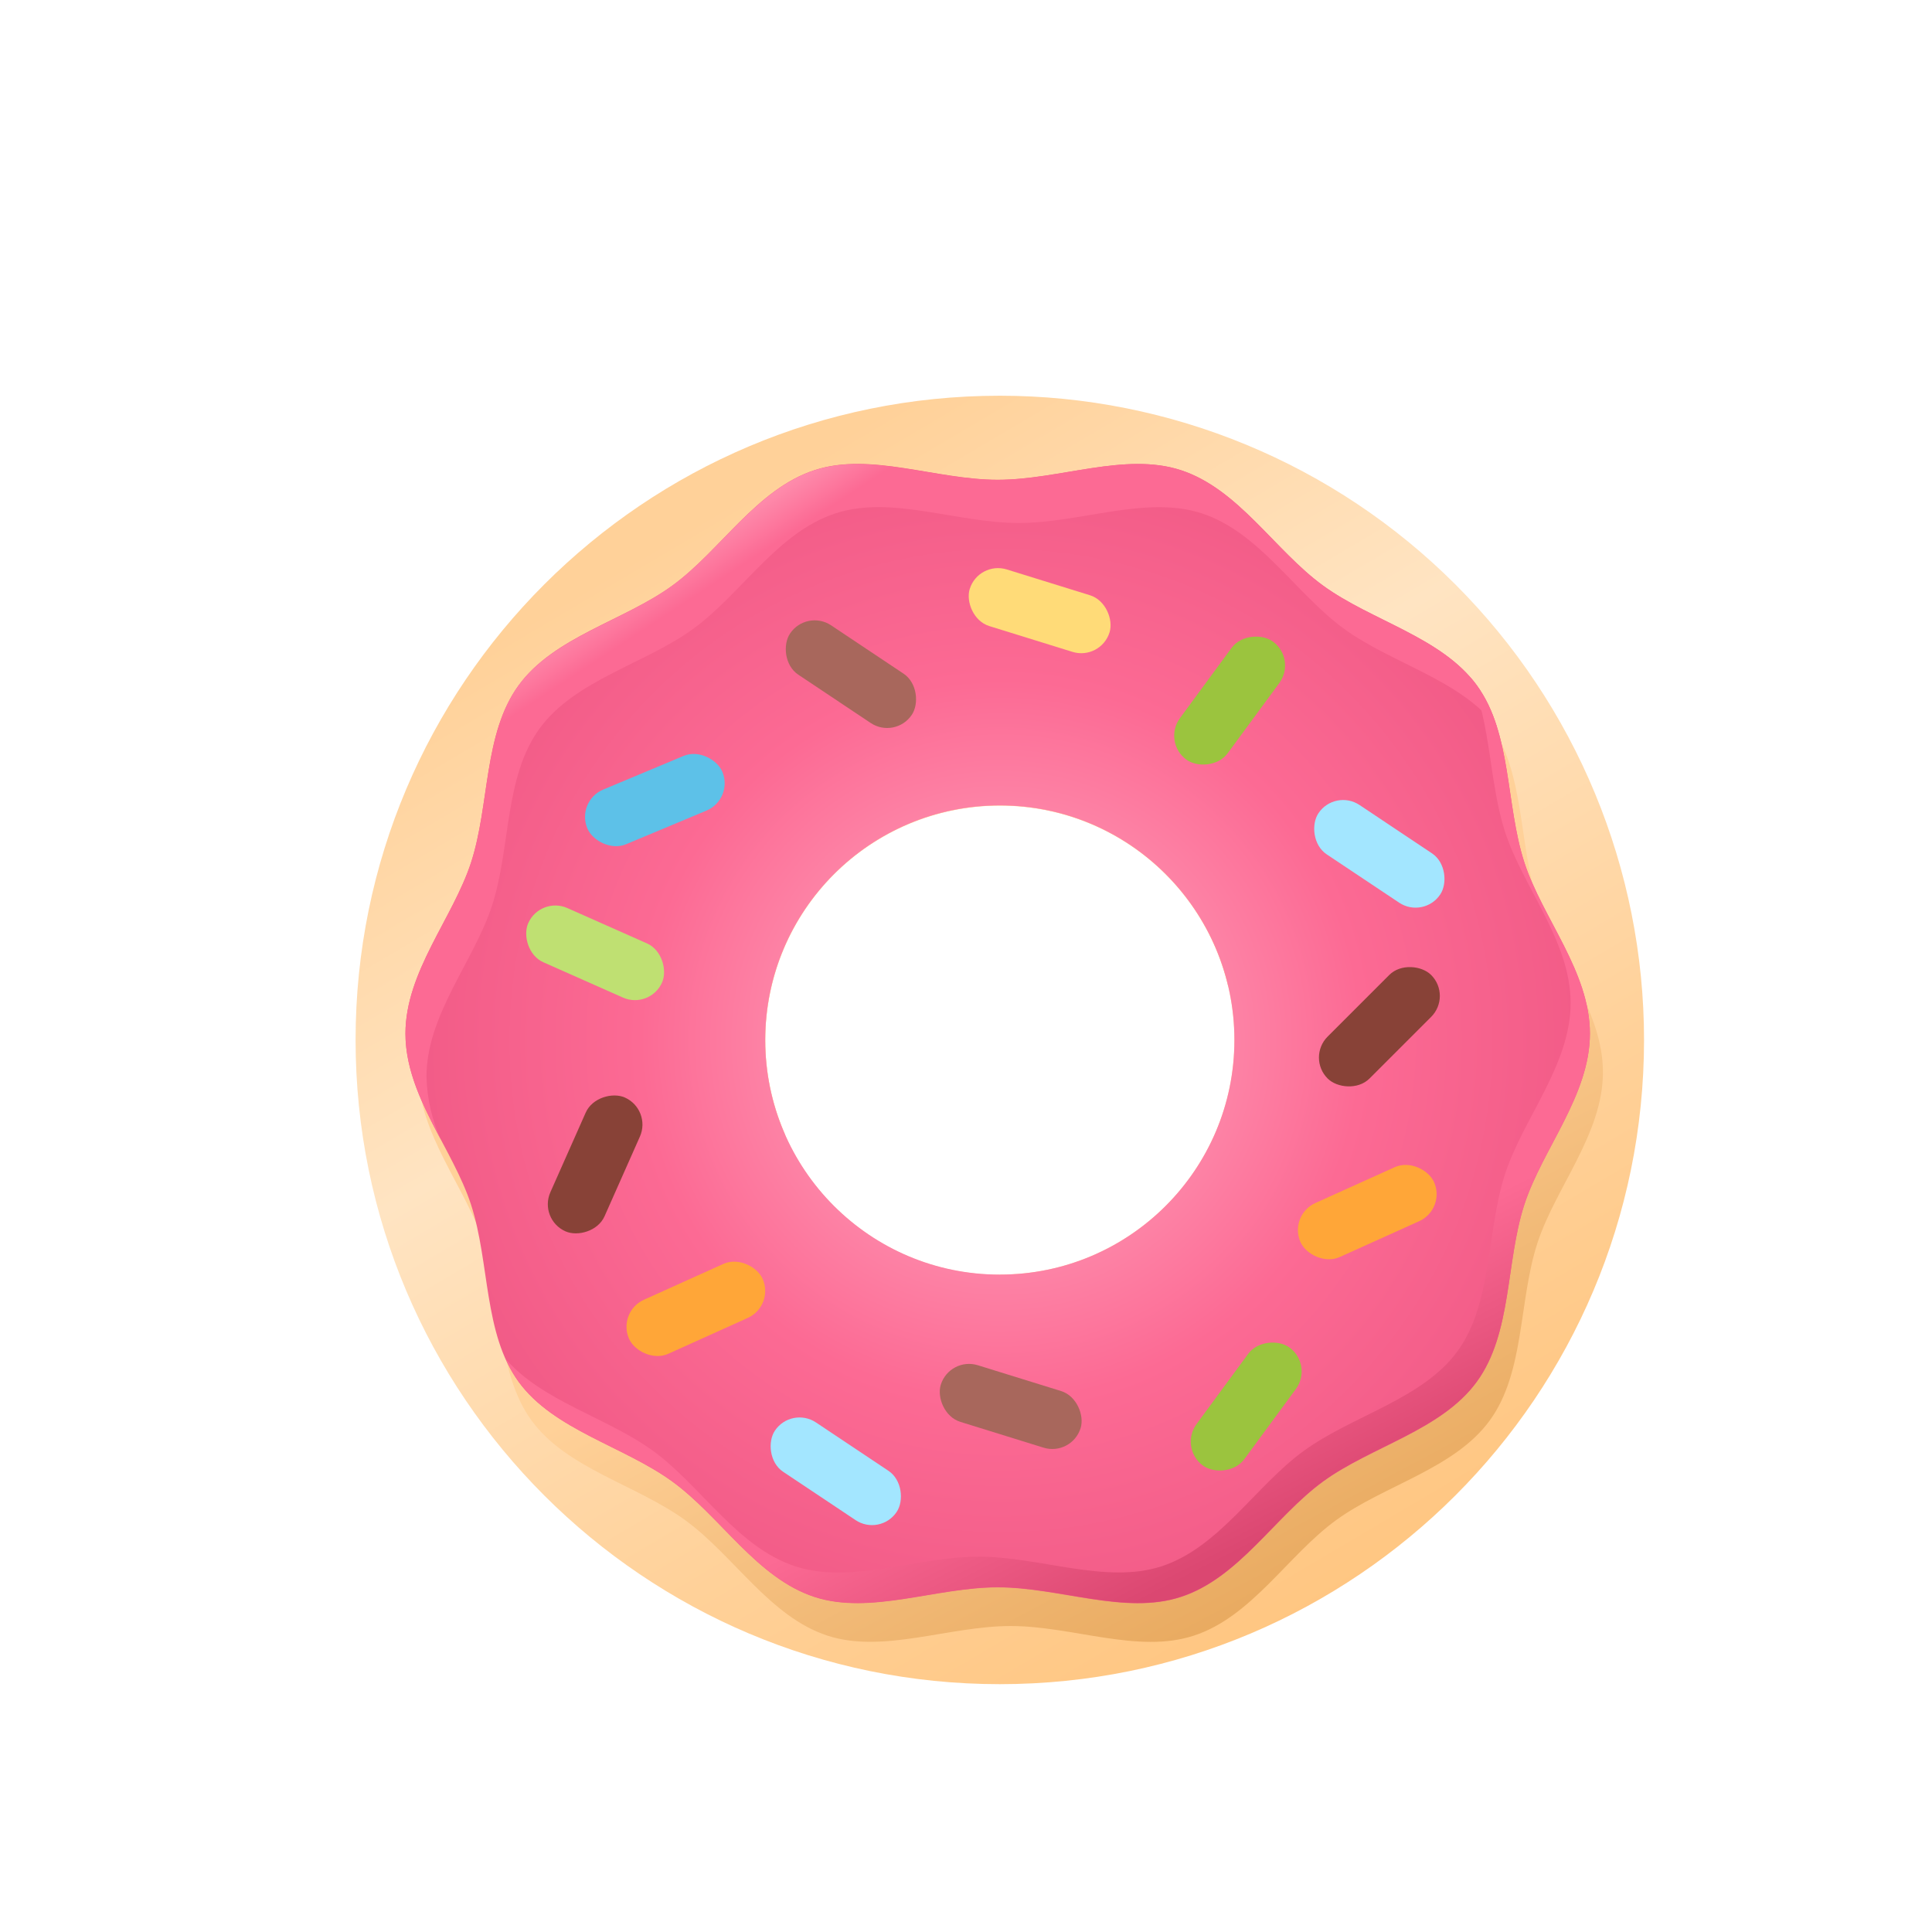 <svg id="s1" xmlns="http://www.w3.org/2000/svg" xmlns:xlink="http://www.w3.org/1999/xlink" viewBox="0 0 400 400"><defs><linearGradient id="s5-fill" x1="143.73" y1="108.24" x2="282.39" y2="342.91" spreadMethod="pad" gradientUnits="userSpaceOnUse"><stop id="s5-fill-0" offset="0%" stop-color="rgb(255,209,153)"/><stop id="s5-fill-1" offset="33%" stop-color="rgb(255,228,194)"/><stop id="s5-fill-2" offset="70%" stop-color="rgb(255,209,153)"/><stop id="s5-fill-3" offset="100%" stop-color="rgb(255,196,125)"/></linearGradient><linearGradient id="s7-fill" x1="217.25" y1="236.92" x2="285.75" y2="364.92" spreadMethod="pad" gradientUnits="userSpaceOnUse"><stop id="s7-fill-0" offset="2%" stop-color="rgb(255,209,153)"/><stop id="s7-fill-1" offset="100%" stop-color="rgb(224,155,74)"/></linearGradient><radialGradient id="s9-fill" cx="207.25" cy="215.43" r="128.83" spreadMethod="pad" gradientUnits="userSpaceOnUse"><stop id="s9-fill-0" offset="12%" stop-color="rgb(255,161,187)"/><stop id="s9-fill-1" offset="58%" stop-color="rgb(252,106,148)"/><stop id="s9-fill-2" offset="100%" stop-color="rgb(240,89,133)"/></radialGradient><linearGradient id="s11-fill" x1="140.96" y1="101.34" x2="164.96" y2="137.84" spreadMethod="pad" gradientUnits="userSpaceOnUse"><stop id="s11-fill-0" offset="12%" stop-color="rgb(255,161,187)"/><stop id="s11-fill-1" offset="46%" stop-color="rgb(252,106,148)"/></linearGradient><linearGradient id="s13-fill" x1="223.61" y1="247.44" x2="278.28" y2="354.77" spreadMethod="pad" gradientUnits="userSpaceOnUse"><stop id="s13-fill-0" offset="32%" stop-color="rgb(252,106,148)"/><stop id="s13-fill-1" offset="67%" stop-color="rgb(219,71,113)"/></linearGradient><linearGradient id="s17-fill" x1="86.163" y1="-35.278" x2="86.011" y2="-21.964" spreadMethod="pad" gradientUnits="userSpaceOnUse"><stop id="s17-fill-0" offset="30%" stop-color="rgb(163,230,255)"/><stop id="s17-fill-1" offset="60%" stop-color="rgb(120,218,255)"/><stop id="s17-fill-2" offset="91%" stop-color="rgb(93,193,232)"/></linearGradient><linearGradient id="s19-fill" x1="-34.281" y1="173.213" x2="-33.998" y2="189.854" spreadMethod="pad" gradientUnits="userSpaceOnUse"><stop id="s19-fill-0" offset="30%" stop-color="rgb(163,230,255)"/><stop id="s19-fill-1" offset="60%" stop-color="rgb(120,218,255)"/><stop id="s19-fill-2" offset="91%" stop-color="rgb(93,193,232)"/></linearGradient><linearGradient id="s21-fill" x1="-124.196" y1="136.995" x2="-123.731" y2="150.305" spreadMethod="pad" gradientUnits="userSpaceOnUse"><stop id="s21-fill-0" offset="30%" stop-color="rgb(163,230,255)"/><stop id="s21-fill-1" offset="60%" stop-color="rgb(120,218,255)"/><stop id="s21-fill-2" offset="91%" stop-color="rgb(93,193,232)"/></linearGradient><linearGradient id="s23-fill" x1="225.164" y1="-137.634" x2="224.161" y2="-121.693" spreadMethod="pad" gradientUnits="userSpaceOnUse"><stop id="s23-fill-0" offset="18%" stop-color="rgb(191,224,114)"/><stop id="s23-fill-1" offset="39%" stop-color="rgb(173,214,81)"/><stop id="s23-fill-2" offset="66%" stop-color="rgb(155,196,62)"/></linearGradient><linearGradient id="s25-fill" x1="-53.169" y1="59.543" x2="-52.999" y2="72.87" spreadMethod="pad" gradientUnits="userSpaceOnUse"><stop id="s25-fill-0" offset="18%" stop-color="rgb(191,224,114)"/><stop id="s25-fill-1" offset="39%" stop-color="rgb(173,214,81)"/><stop id="s25-fill-2" offset="66%" stop-color="rgb(155,196,62)"/></linearGradient><linearGradient id="s27-fill" x1="344.307" y1="-80.777" x2="343.232" y2="-64.807" spreadMethod="pad" gradientUnits="userSpaceOnUse"><stop id="s27-fill-0" offset="18%" stop-color="rgb(191,224,114)"/><stop id="s27-fill-1" offset="39%" stop-color="rgb(173,214,81)"/><stop id="s27-fill-2" offset="66%" stop-color="rgb(155,196,62)"/></linearGradient><linearGradient id="s29-fill" x1="-60.614" y1="69.562" x2="-60.526" y2="84.192" spreadMethod="pad" gradientUnits="userSpaceOnUse"><stop id="s29-fill-0" offset="16%" stop-color="rgb(168,103,92)"/><stop id="s29-fill-1" offset="44%" stop-color="rgb(156,91,80)"/><stop id="s29-fill-2" offset="88%" stop-color="rgb(136,66,55)"/></linearGradient><linearGradient id="s31-fill" x1="-31.148" y1="107.673" x2="-32.346" y2="125.699" spreadMethod="pad" gradientUnits="userSpaceOnUse"><stop id="s31-fill-0" offset="16%" stop-color="rgb(168,103,92)"/><stop id="s31-fill-1" offset="44%" stop-color="rgb(156,91,80)"/><stop id="s31-fill-2" offset="88%" stop-color="rgb(136,66,55)"/></linearGradient><linearGradient id="s33-fill" x1="-47.906" y1="441.805" x2="-47.492" y2="427.946" spreadMethod="pad" gradientUnits="userSpaceOnUse"><stop id="s33-fill-0" offset="16%" stop-color="rgb(168,103,92)"/><stop id="s33-fill-1" offset="44%" stop-color="rgb(156,91,80)"/><stop id="s33-fill-2" offset="88%" stop-color="rgb(136,66,55)"/></linearGradient><linearGradient id="s35-fill" x1="330.556" y1="557.243" x2="331.086" y2="542.924" spreadMethod="pad" gradientUnits="userSpaceOnUse"><stop id="s35-fill-0" offset="16%" stop-color="rgb(168,103,92)"/><stop id="s35-fill-1" offset="44%" stop-color="rgb(156,91,80)"/><stop id="s35-fill-2" offset="88%" stop-color="rgb(136,66,55)"/></linearGradient><linearGradient id="s37-fill" x1="-11.079" y1="64.268" x2="-12.252" y2="82.431" spreadMethod="pad" gradientUnits="userSpaceOnUse"><stop id="s37-fill-0" offset="13%" stop-color="rgb(255,219,120)"/><stop id="s37-fill-1" offset="51%" stop-color="rgb(255,205,70)"/><stop id="s37-fill-2" offset="100%" stop-color="rgb(255,166,56)"/></linearGradient><linearGradient id="s39-fill" x1="139.467" y1="-88.377" x2="139.727" y2="-76.192" spreadMethod="pad" gradientUnits="userSpaceOnUse"><stop id="s39-fill-0" offset="13%" stop-color="rgb(255,219,120)"/><stop id="s39-fill-1" offset="51%" stop-color="rgb(255,205,70)"/><stop id="s39-fill-2" offset="100%" stop-color="rgb(255,166,56)"/></linearGradient><linearGradient id="s41-fill" x1="134.921" y1="-29.237" x2="136.195" y2="-16.868" spreadMethod="pad" gradientUnits="userSpaceOnUse"><stop id="s41-fill-0" offset="13%" stop-color="rgb(255,219,120)"/><stop id="s41-fill-1" offset="51%" stop-color="rgb(255,205,70)"/><stop id="s41-fill-2" offset="100%" stop-color="rgb(255,166,56)"/></linearGradient></defs><g id="s3"><path id="s5" d="M207,81.93C133.338,81.93,73.622,141.644,73.62,215.307C73.618,288.969,133.331,348.686,206.993,348.69C280.656,348.694,340.374,288.982,340.38,215.32C340.383,179.944,326.331,146.015,301.317,121C276.304,95.984,242.376,81.93,207,81.93ZM207,263.93C180.176,263.93,158.43,242.184,158.43,215.36C158.43,188.536,180.176,166.79,207,166.79C233.824,166.79,255.57,188.536,255.57,215.36C255.548,242.169,233.809,263.89,207,263.89Z" fill="url(#s5-fill)" stroke="none" stroke-width="1"/><path id="s7" d="M308.46,294.06C315.71,284.06,314.41,269.38,318.29,257.41C322.04,245.86,331.87,234.78,331.87,221.98C331.87,209.18,322,198.1,318.29,186.55C314.4,174.55,315.71,159.86,308.46,149.9C301.21,139.94,286.69,136.56,276.63,129.24C266.57,121.92,259.13,109.24,247.16,105.33C235.61,101.58,222.06,107.33,209.26,107.33C196.46,107.33,182.91,101.55,171.36,105.33C159.36,109.22,151.85,121.99,141.89,129.24C131.93,136.49,117.37,139.84,110,149.9C102.63,159.96,104.05,174.58,100.17,186.55C96.46,198.1,86.63,209.18,86.63,222C86.63,234.82,96.46,245.88,100.21,257.43C104.1,269.43,102.79,284.12,110.04,294.08C117.29,304.04,131.81,307.42,141.87,314.74C151.93,322.06,159.37,334.74,171.34,338.65C182.89,342.4,196.44,336.65,209.24,336.65C222.04,336.65,235.59,342.43,247.14,338.65C259.14,334.76,266.65,321.99,276.61,314.74C286.57,307.49,301.14,304.12,308.46,294.06ZM209.69,271.89C187.265,271.887,167.756,256.535,162.48,234.74C155.152,217.912,157.936,198.39,169.676,184.282C181.416,170.173,200.106,163.887,217.986,168.034C235.865,172.182,249.88,186.054,254.21,203.89C260.759,218.907,259.298,236.213,250.324,249.92C241.351,263.626,226.073,271.887,209.69,271.89Z" fill="url(#s7-fill)" stroke="none" stroke-width="1"/><path id="s9" d="M315.6,178.55C311.71,166.55,313.02,151.86,305.77,141.9C298.52,131.94,284,128.56,273.94,121.24C263.88,113.92,256.44,101.24,244.47,97.33C232.92,93.58,219.37,99.33,206.57,99.33C193.77,99.33,180.22,93.55,168.67,97.33C156.67,101.22,149.16,113.99,139.2,121.24C129.24,128.49,114.69,131.84,107.37,141.9C100.05,151.96,101.42,166.58,97.54,178.55C93.78,190.1,83.95,201.18,83.95,214C83.95,226.82,93.78,237.88,97.53,249.43C101.42,261.43,100.11,276.12,107.36,286.08C114.61,296.04,129.13,299.42,139.19,306.74C149.25,314.06,156.69,326.74,168.66,330.65C180.21,334.4,193.76,328.65,206.56,328.65C219.36,328.65,232.91,334.43,244.46,330.65C256.46,326.76,263.97,313.99,273.93,306.74C283.89,299.49,298.44,296.14,305.76,286.08C313.08,276.02,311.71,261.4,315.59,249.43C319.34,237.88,329.17,226.8,329.17,214C329.17,201.2,319.35,190.1,315.6,178.55ZM207,263.89C180.176,263.89,158.43,242.144,158.43,215.32C158.43,188.496,180.176,166.75,207,166.75C233.824,166.75,255.57,188.496,255.57,215.32C255.57,242.144,233.824,263.89,207,263.89Z" fill="url(#s9-fill)" stroke="none" stroke-width="1"/><path id="s11" d="M91.29,236C87.59,229,83.94,221.82,83.94,214C83.94,201.2,93.77,190.12,97.52,178.57C101.41,166.57,100.1,151.88,107.35,141.92C114.6,131.96,129.12,128.58,139.18,121.26C149.24,113.94,156.68,101.26,168.65,97.35C180.2,93.6,193.75,99.35,206.55,99.35C219.35,99.35,232.9,93.57,244.45,97.35C256.45,101.24,263.96,114.01,273.92,121.26C283.88,128.51,298.43,131.86,305.75,141.92C307.618,144.575,309.034,147.522,309.94,150.64C302.57,140.75,288.26,137.46,278.27,130.19C268.28,122.92,260.77,110.19,248.8,106.28C237.25,102.53,223.7,108.28,210.9,108.28C198.1,108.28,184.55,102.5,173,106.28C161,110.17,153.49,122.94,143.53,130.19C133.57,137.44,119.02,140.79,111.7,150.85C104.38,160.91,105.75,175.53,101.87,187.5C98.13,199,88.3,210.11,88.3,222.91C88.409,227.43,89.426,231.881,91.29,236Z" fill="url(#s11-fill)" stroke="none" stroke-width="1"/><path id="s13" d="M315.6,178.55C311.71,166.55,313.02,151.86,305.77,141.9C305.35,141.32,304.9,140.77,304.43,140.23C308.73,149.79,308.29,162,311.6,172.23C315.35,183.78,325.18,194.86,325.18,207.66C325.18,220.46,315.35,231.54,311.6,243.09C307.71,255.09,309.02,269.78,301.77,279.74C294.52,289.7,280,293.06,269.94,300.38C259.88,307.7,252.44,320.38,240.47,324.29C228.92,328.04,215.37,322.29,202.57,322.29C189.77,322.29,176.22,328.07,164.67,324.29C152.67,320.4,145.16,307.63,135.2,300.38C125.72,293.48,112.35,290.17,104.71,281.38C105.434,283.021,106.325,284.583,107.37,286.04C114.69,296.1,129.14,299.38,139.2,306.7C149.26,314.02,156.7,326.7,168.67,330.61C180.22,334.36,193.77,328.61,206.57,328.61C219.37,328.61,232.92,334.39,244.47,330.61C256.47,326.72,263.98,313.95,273.94,306.7C283.9,299.45,298.45,296.1,305.77,286.04C313.09,275.98,311.72,261.36,315.6,249.39C319.35,237.84,329.18,226.76,329.18,213.96C329.18,201.16,319.35,190.1,315.6,178.55Z" fill="url(#s13-fill)" stroke="none" stroke-width="1"/><g id="s15"><rect id="s17" width="30.31" height="12.27" rx="6.13" ry="6.13" transform="translate(-53.44,65.2) rotate(-22.71) scale(1,1) translate(120.43,159.5)" fill="url(#s17-fill)" stroke="none" stroke-width="1"/><rect id="s19" width="30.31" height="12.27" rx="6.13" ry="6.13" transform="translate(146.12,-128.77) rotate(33.71) scale(1,1) translate(270.43,170.64)" fill="url(#s19-fill)" stroke="none" stroke-width="1"/><rect id="s21" width="30.31" height="12.27" rx="6.13" ry="6.13" transform="translate(198.15,-44.82) rotate(33.71) scale(1,1) translate(157.89,298.48)" fill="url(#s21-fill)" stroke="none" stroke-width="1"/><rect id="s23" width="30.31" height="12.27" rx="6.13" ry="6.13" transform="translate(-13.06,264.26) rotate(-53.68) scale(1,1) translate(239.42,138.9)" fill="url(#s23-fill)" stroke="none" stroke-width="1"/><rect id="s25" width="30.31" height="12.27" rx="6.13" ry="6.13" transform="translate(90.6,-33.02) rotate(23.93) skewX(0) scale(1,1) translate(108.07,191.13)" fill="url(#s25-fill)" stroke="none" stroke-width="1"/><rect id="s27" width="30.31" height="12.27" rx="6.13" ry="6.13" transform="translate(-129.42,326.63) rotate(-53.68) scale(1,1) translate(242.86,285.05)" fill="url(#s27-fill)" stroke="none" stroke-width="1"/><rect id="s29" width="30.31" height="12.27" rx="6.13" ry="6.13" transform="translate(95.64,-48.91) rotate(17.23) scale(1,1) translate(194.1,285.05)" fill="url(#s29-fill)" stroke="none" stroke-width="1"/><rect id="s31" width="30.31" height="12.27" rx="6.13" ry="6.13" transform="translate(107.09,-74.31) rotate(33.71) scale(1,1) translate(161.02,133.45)" fill="url(#s31-fill)" stroke="none" stroke-width="1"/><rect id="s33" width="30.31" height="12.27" rx="6.13" ry="6.13" transform="translate(393.57,226.24) rotate(113.93) skewX(0) scale(1,1) translate(108.07,234.96)" fill="url(#s33-fill)" stroke="none" stroke-width="1"/><rect id="s35" width="30.31" height="12.27" rx="6.13" ry="6.13" transform="translate(637.84,160.95) rotate(135) scale(1,1) translate(270.43,206.44)" fill="url(#s35-fill)" stroke="none" stroke-width="1"/><rect id="s37" width="30.31" height="12.27" rx="6.13" ry="6.13" transform="translate(47.1,-58.08) rotate(17.23) scale(1,1) translate(200.1,120.29)" fill="url(#s37-fill)" stroke="none" stroke-width="1"/><rect id="s39" width="30.31" height="12.27" rx="6.13" ry="6.13" transform="translate(-78.17,138.68) rotate(-24.29) scale(1,1) translate(267.93,244.8)" fill="url(#s39-fill)" stroke="none" stroke-width="1"/><rect id="s41" width="30.31" height="12.27" rx="6.13" ry="6.13" transform="translate(-98.72,83.26) rotate(-24.29) scale(1,1) translate(128.92,264.84)" fill="url(#s41-fill)" stroke="none" stroke-width="1"/></g></g></svg>